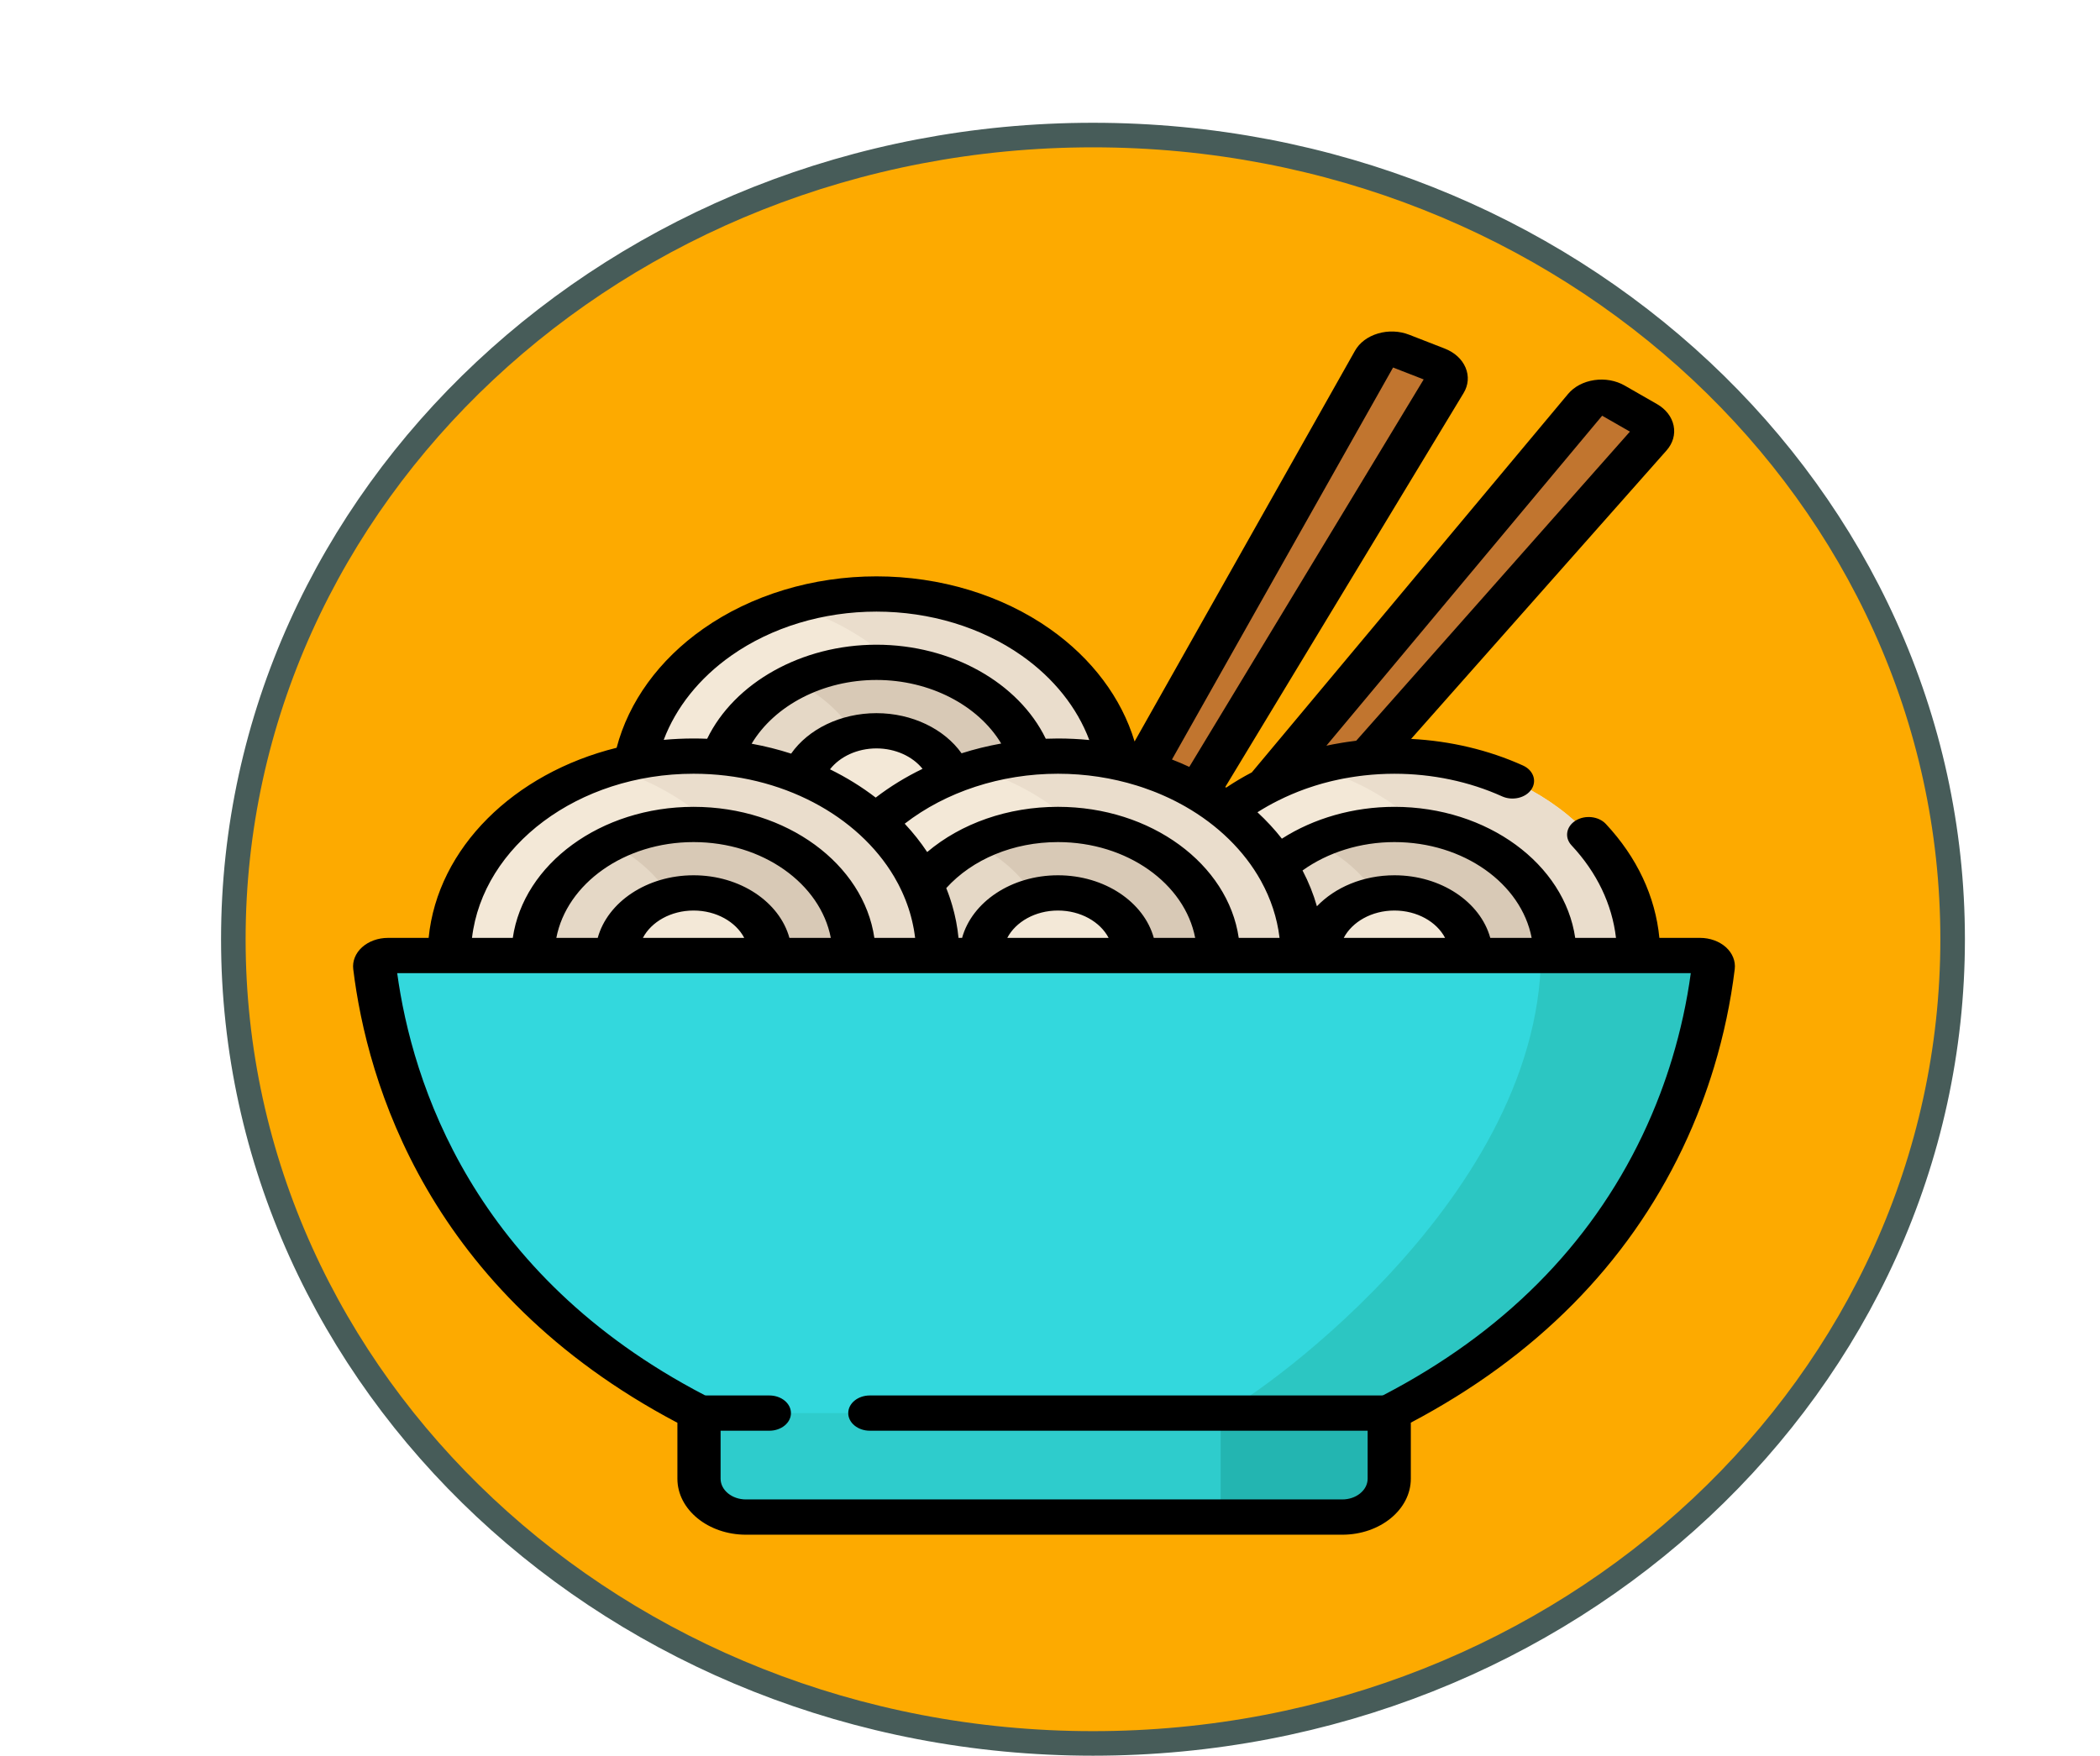 <svg width="171" height="143" viewBox="0 0 171 143" fill="none" xmlns="http://www.w3.org/2000/svg">
<path d="M159 76.5C159 112.614 127.723 142 89 142C50.277 142 19 112.614 19 76.5C19 40.386 50.277 11 89 11C127.723 11 159 40.386 159 76.5Z" fill="#FDAA00" stroke="#475C59" stroke-width="2"/>
<g clip-path="url(#clip0)">
<path d="M75.565 98.084L74.892 97.823C74.131 97.526 73.803 96.785 74.156 96.16L111.931 29.17C112.29 28.533 113.218 28.258 113.994 28.56L116.884 29.686C117.66 29.988 117.983 30.75 117.602 31.38L77.61 97.506C77.236 98.123 76.325 98.381 75.565 98.084V98.084Z" fill="#C1752F"/>
<path d="M78.619 95.563L79.229 95.913C79.919 96.308 80.87 96.178 81.364 95.621L134.276 35.852C134.779 35.284 134.615 34.488 133.912 34.085L131.292 32.582C130.589 32.178 129.617 32.323 129.133 32.902L78.232 93.823C77.757 94.392 77.929 95.167 78.619 95.563V95.563Z" fill="#C1752F"/>
<path d="M133.433 77.826C133.433 86.796 124.529 94.067 113.546 94.067C102.563 94.067 93.659 86.796 93.659 77.826C93.659 68.856 102.563 61.585 113.546 61.585C124.529 61.585 133.433 68.856 133.433 77.826Z" fill="#F3E8D7"/>
<path d="M113.546 61.585C111.255 61.585 109.058 61.905 107.01 62.486C114.782 64.695 120.362 70.727 120.362 77.826C120.362 84.925 114.782 90.957 107.01 93.165C109.058 93.747 111.255 94.067 113.546 94.067C124.529 94.067 133.433 86.796 133.433 77.826C133.433 68.856 124.529 61.585 113.546 61.585Z" fill="#EADDCC"/>
<path d="M126.616 77.826C126.616 83.721 120.764 88.5 113.546 88.5C106.327 88.5 100.475 83.721 100.475 77.826C100.475 71.93 106.327 67.151 113.546 67.151C120.764 67.151 126.616 71.93 126.616 77.826V77.826Z" fill="#E5D8C6"/>
<path d="M113.546 67.151C111.164 67.151 108.934 67.674 107.01 68.583C110.916 70.429 113.546 73.876 113.546 77.826C113.546 81.776 110.916 85.223 107.01 87.069C108.934 87.978 111.164 88.5 113.546 88.5C120.764 88.5 126.616 83.721 126.616 77.826C126.616 71.931 120.764 67.151 113.546 67.151V67.151Z" fill="#D8C9B6"/>
<path d="M119.789 77.826C119.789 80.641 116.994 82.925 113.546 82.925C110.097 82.925 107.302 80.641 107.302 77.826C107.302 75.01 110.097 72.727 113.546 72.727C116.994 72.727 119.789 75.01 119.789 77.826V77.826Z" fill="#F3E8D7"/>
<path d="M91.257 64.62C91.257 73.59 82.353 80.861 71.37 80.861C60.387 80.861 51.483 73.59 51.483 64.62C51.483 55.651 60.387 48.379 71.37 48.379C82.353 48.379 91.257 55.651 91.257 64.62Z" fill="#F3E8D7"/>
<path d="M71.37 48.379C68.974 48.379 66.676 48.726 64.548 49.36C72.172 51.634 77.614 57.608 77.614 64.62C77.614 71.633 72.171 77.607 64.548 79.88C66.676 80.515 68.974 80.861 71.37 80.861C82.353 80.861 91.257 73.59 91.257 64.62C91.257 55.65 82.353 48.379 71.37 48.379Z" fill="#EADDCC"/>
<path d="M84.441 64.62C84.441 70.516 78.589 75.295 71.37 75.295C64.152 75.295 58.3 70.516 58.3 64.62C58.3 58.725 64.152 53.946 71.37 53.946C78.589 53.946 84.441 58.725 84.441 64.62Z" fill="#E5D8C6"/>
<path d="M71.37 53.946C68.912 53.946 66.614 54.501 64.65 55.464C68.454 57.331 71 60.732 71 64.62C71 68.509 68.454 71.91 64.65 73.776C66.614 74.74 68.911 75.295 71.37 75.295C78.589 75.295 84.441 70.516 84.441 64.62C84.441 58.725 78.589 53.946 71.37 53.946Z" fill="#D8C9B6"/>
<path d="M77.614 64.62C77.614 67.437 74.818 69.719 71.37 69.719C67.922 69.719 65.127 67.437 65.127 64.62C65.127 61.804 67.922 59.522 71.37 59.522C74.818 59.522 77.614 61.804 77.614 64.62Z" fill="#F3E8D7"/>
<path d="M106.034 77.826C106.034 86.796 97.131 94.067 86.147 94.067C75.165 94.067 66.26 86.796 66.26 77.826C66.26 68.856 75.165 61.585 86.147 61.585C97.131 61.585 106.034 68.856 106.034 77.826Z" fill="#F3E8D7"/>
<path d="M86.147 61.585C83.751 61.585 81.453 61.931 79.326 62.566C86.949 64.839 92.391 70.813 92.391 77.826C92.391 84.838 86.949 90.812 79.326 93.086C81.453 93.72 83.751 94.067 86.147 94.067C97.131 94.067 106.034 86.796 106.034 77.826C106.034 68.856 97.131 61.585 86.147 61.585V61.585Z" fill="#EADDCC"/>
<path d="M99.218 77.826C99.218 83.721 93.366 88.5 86.147 88.5C78.929 88.5 73.077 83.721 73.077 77.826C73.077 71.93 78.929 67.151 86.147 67.151C93.366 67.151 99.218 71.93 99.218 77.826V77.826Z" fill="#E5D8C6"/>
<path d="M86.147 67.151C83.66 67.151 81.334 67.719 79.354 68.705C83.119 70.579 85.632 73.963 85.632 77.826C85.632 81.689 83.119 85.073 79.354 86.947C81.334 87.932 83.66 88.5 86.147 88.5C93.366 88.5 99.218 83.721 99.218 77.826C99.218 71.931 93.366 67.151 86.147 67.151V67.151Z" fill="#D8C9B6"/>
<path d="M92.391 77.826C92.391 80.641 89.596 82.925 86.147 82.925C82.699 82.925 79.904 80.641 79.904 77.826C79.904 75.01 82.699 72.727 86.147 72.727C89.596 72.727 92.391 75.01 92.391 77.826Z" fill="#F3E8D7"/>
<path d="M76.364 77.826C76.364 86.796 67.459 94.067 56.477 94.067C45.493 94.067 36.59 86.796 36.59 77.826C36.59 68.856 45.493 61.585 56.477 61.585C67.459 61.585 76.364 68.856 76.364 77.826Z" fill="#F3E8D7"/>
<path d="M56.477 61.585C54.103 61.585 51.828 61.926 49.717 62.548C57.373 64.808 62.844 70.795 62.844 77.826C62.844 84.857 57.372 90.843 49.717 93.103C51.828 93.726 54.103 94.067 56.477 94.067C67.459 94.067 76.364 86.796 76.364 77.826C76.364 68.856 67.459 61.585 56.477 61.585V61.585Z" fill="#EADDCC"/>
<path d="M69.547 77.826C69.547 83.721 63.695 88.5 56.477 88.5C49.258 88.5 43.406 83.721 43.406 77.826C43.406 71.93 49.258 67.151 56.477 67.151C63.695 67.151 69.547 71.93 69.547 77.826V77.826Z" fill="#E5D8C6"/>
<path d="M56.477 67.151C53.988 67.151 51.663 67.719 49.684 68.705C53.447 70.579 55.96 73.963 55.96 77.826C55.96 81.689 53.447 85.073 49.684 86.947C51.663 87.932 53.988 88.5 56.477 88.5C63.695 88.5 69.547 83.721 69.547 77.826C69.547 71.931 63.695 67.151 56.477 67.151V67.151Z" fill="#D8C9B6"/>
<path d="M62.72 77.826C62.72 80.641 59.925 82.925 56.477 82.925C53.028 82.925 50.233 80.641 50.233 77.826C50.233 75.01 53.028 72.727 56.477 72.727C59.925 72.727 62.72 75.01 62.72 77.826Z" fill="#F3E8D7"/>
<path d="M31.585 77.826C30.948 77.826 30.45 78.275 30.513 78.793C31.619 87.831 36.456 104.448 56.42 114.838C56.575 114.919 56.743 114.98 56.919 115.023V120.44C56.919 122.165 58.631 123.564 60.744 123.564H109.298C111.41 123.564 113.123 122.165 113.123 120.44V115.017C113.291 114.974 113.453 114.916 113.602 114.838C133.565 104.448 138.402 87.831 139.508 78.793C139.572 78.274 139.074 77.826 138.436 77.826H31.585Z" fill="#33D8DD"/>
<path d="M112.514 115.095H57.508C57.307 115.095 57.108 115.07 56.919 115.024V120.441C56.919 122.165 58.631 123.564 60.744 123.564H109.298C111.411 123.564 113.123 122.165 113.123 120.441V115.018C112.927 115.068 112.722 115.095 112.514 115.095Z" fill="#2ECCCC"/>
<path d="M112.514 115.095H99.398V123.564H109.298C111.411 123.564 113.123 122.165 113.123 120.441V115.018C112.927 115.068 112.722 115.095 112.514 115.095Z" fill="#23B5B1"/>
<path d="M57.508 115.095C57.307 115.095 57.108 115.07 56.919 115.024V115.095H57.508Z" fill="#25B9C0"/>
<path d="M57.219 121.656C57.074 121.376 56.977 121.075 56.938 120.76C56.977 121.075 57.074 121.376 57.219 121.656Z" fill="#25B9C0"/>
<path d="M138.437 77.826H125.485C125.255 98.207 101.108 114.64 99.398 115.095H112.514C112.722 115.095 112.927 115.068 113.123 115.017C113.292 114.974 113.453 114.916 113.602 114.838C133.566 104.448 138.403 87.831 139.509 78.793C139.572 78.275 139.075 77.826 138.437 77.826V77.826Z" fill="#2CC6C2"/>
<path d="M140.54 77.151C140.002 76.668 139.236 76.389 138.437 76.389H135.121C134.792 73.011 133.302 69.829 130.762 67.11C130.172 66.48 129.07 66.359 128.297 66.839C127.525 67.321 127.377 68.222 127.967 68.852C130.035 71.065 131.268 73.647 131.588 76.389H128.267C127.393 70.387 121.127 65.716 113.545 65.716C110.212 65.716 106.978 66.645 104.382 68.309C103.786 67.55 103.12 66.832 102.393 66.158C102.932 65.814 103.492 65.499 104.069 65.21C104.075 65.206 104.082 65.204 104.089 65.201C104.796 64.847 105.524 64.535 106.271 64.266C106.343 64.24 106.415 64.216 106.486 64.191C106.674 64.125 106.864 64.063 107.053 64.003C107.177 63.965 107.3 63.926 107.425 63.891C107.52 63.862 107.615 63.834 107.711 63.807C107.906 63.753 108.101 63.702 108.297 63.654C108.385 63.633 108.472 63.611 108.561 63.591C108.763 63.544 108.965 63.499 109.168 63.458C109.258 63.44 109.348 63.423 109.438 63.406C109.592 63.377 109.747 63.349 109.901 63.324C110.045 63.3 110.189 63.277 110.334 63.257C110.464 63.237 110.596 63.219 110.729 63.202C110.851 63.186 110.973 63.171 111.095 63.158C111.902 63.068 112.72 63.021 113.546 63.021C116.613 63.021 119.644 63.657 122.309 64.862C123.158 65.245 124.228 64.994 124.698 64.3C125.168 63.606 124.861 62.733 124.011 62.349C121.221 61.088 118.097 60.348 114.905 60.184L135.7 36.693C136.221 36.105 136.427 35.386 136.281 34.669C136.133 33.953 135.651 33.328 134.924 32.91C134.923 32.91 134.923 32.91 134.923 32.91L132.303 31.407C131.575 30.989 130.69 30.83 129.816 30.96C128.941 31.091 128.183 31.493 127.681 32.093L101.933 62.91C101.21 63.286 100.516 63.702 99.847 64.15C99.822 64.134 99.798 64.118 99.773 64.101L119.178 32.015C119.572 31.364 119.629 30.627 119.338 29.94C119.047 29.253 118.444 28.703 117.641 28.39L114.752 27.265C113.948 26.951 113.045 26.915 112.209 27.162C111.372 27.41 110.705 27.909 110.334 28.569L92.388 60.394C91.321 56.851 88.918 53.638 85.5 51.23C81.577 48.467 76.558 46.944 71.371 46.944C66.188 46.944 61.173 48.464 57.251 51.223C53.664 53.746 51.195 57.157 50.211 60.905C41.86 62.972 35.628 69.055 34.903 76.39H31.585C30.786 76.39 30.02 76.668 29.483 77.152C28.947 77.636 28.685 78.286 28.764 78.936C29.892 88.147 34.824 105.153 55.16 115.884V120.441C55.16 122.954 57.665 125 60.744 125H109.298C112.377 125 114.881 122.954 114.881 120.441V115.874C125.049 110.505 132.49 102.995 137.002 93.549C137.565 92.37 138.085 91.151 138.548 89.926C138.921 88.939 139.265 87.925 139.571 86.915C140.362 84.303 140.93 81.619 141.257 78.936C141.337 78.286 141.075 77.636 140.54 77.151V77.151ZM130.461 33.86L132.722 35.156L110.435 60.331C110.334 60.343 110.232 60.359 110.13 60.373C109.977 60.392 109.825 60.413 109.673 60.435C109.538 60.456 109.404 60.475 109.271 60.498C109.033 60.536 108.796 60.578 108.561 60.623C108.448 60.645 108.336 60.668 108.223 60.692C108.151 60.707 108.079 60.72 108.006 60.736L130.461 33.86ZM113.546 68.587C119.186 68.587 123.873 71.975 124.721 76.389H121.351C120.547 73.475 117.354 71.291 113.546 71.291C110.984 71.291 108.7 72.281 107.234 73.816C106.951 72.822 106.561 71.847 106.064 70.899C108.12 69.42 110.789 68.587 113.546 68.587V68.587ZM117.671 76.389H109.42C110.106 75.082 111.696 74.162 113.545 74.162C115.395 74.163 116.987 75.082 117.671 76.389V76.389ZM113.436 29.934L115.928 30.904L96.843 62.462C96.384 62.248 95.913 62.047 95.432 61.86L113.436 29.934ZM92.555 63.979C92.695 64.022 92.834 64.066 92.973 64.113C93.047 64.137 93.122 64.164 93.196 64.19C93.418 64.267 93.638 64.347 93.856 64.43C93.953 64.468 94.049 64.505 94.145 64.543C94.258 64.589 94.37 64.635 94.48 64.682C94.597 64.732 94.714 64.783 94.829 64.835C94.952 64.889 95.073 64.945 95.195 65.002C95.348 65.075 95.5 65.148 95.65 65.224C95.734 65.266 95.819 65.31 95.902 65.354C96.031 65.421 96.158 65.491 96.285 65.56C96.359 65.601 96.433 65.641 96.506 65.683C99.169 67.202 101.311 69.29 102.667 71.728C102.676 71.746 102.685 71.762 102.694 71.779C103.478 73.204 103.994 74.747 104.189 76.366C104.189 76.374 104.19 76.381 104.191 76.389H100.869C99.996 70.387 93.73 65.715 86.148 65.715C82.07 65.715 78.263 67.059 75.5 69.398C74.965 68.595 74.356 67.822 73.669 67.089C77.025 64.489 81.494 63.02 86.148 63.02C88.403 63.02 90.562 63.362 92.555 63.979V63.979ZM86.147 71.291C82.34 71.291 79.146 73.476 78.342 76.39H78.05C78.049 76.379 78.047 76.369 78.047 76.358C78.028 76.178 78.006 75.999 77.982 75.82C77.974 75.77 77.968 75.72 77.96 75.67C77.93 75.474 77.897 75.278 77.861 75.082C77.853 75.039 77.842 74.996 77.834 74.952C77.805 74.807 77.773 74.662 77.739 74.517C77.738 74.511 77.736 74.503 77.734 74.496C77.73 74.478 77.726 74.46 77.722 74.442C77.712 74.401 77.702 74.358 77.692 74.316C77.644 74.123 77.591 73.931 77.537 73.74C77.522 73.69 77.506 73.639 77.491 73.589C77.46 73.486 77.428 73.383 77.395 73.281C77.394 73.278 77.393 73.275 77.392 73.273C77.368 73.199 77.343 73.126 77.319 73.052C77.311 73.027 77.302 73.002 77.293 72.977C77.258 72.878 77.222 72.779 77.185 72.681C77.183 72.677 77.181 72.673 77.18 72.668C77.15 72.588 77.119 72.509 77.088 72.429C77.076 72.398 77.065 72.366 77.053 72.335C79.186 69.977 82.527 68.587 86.147 68.587C91.787 68.587 96.475 71.976 97.322 76.39H93.952C93.149 73.475 89.956 71.291 86.147 71.291V71.291ZM90.273 76.389H82.022C82.707 75.082 84.298 74.162 86.148 74.162C87.997 74.163 89.588 75.082 90.273 76.389ZM71.37 60.957C72.908 60.957 74.309 61.607 75.122 62.62C73.756 63.28 72.477 64.065 71.307 64.963C70.175 64.092 68.927 63.318 67.585 62.66C68.392 61.624 69.807 60.957 71.37 60.957ZM64.421 61.382C63.385 61.047 62.31 60.776 61.204 60.575C63.073 57.453 67.012 55.382 71.37 55.382C75.719 55.382 79.653 57.446 81.526 60.559C80.425 60.756 79.346 61.022 78.299 61.356C76.893 59.373 74.265 58.086 71.37 58.086C68.454 58.086 65.82 59.383 64.421 61.382ZM59.547 53.398C62.831 51.088 67.029 49.815 71.371 49.815C75.716 49.815 79.918 51.09 83.203 53.405C85.805 55.238 87.703 57.627 88.699 60.273C87.862 60.192 87.01 60.149 86.148 60.149C85.817 60.149 85.486 60.157 85.156 60.169C82.944 55.606 77.469 52.511 71.371 52.511C65.269 52.511 59.795 55.608 57.582 60.172C57.216 60.157 56.847 60.149 56.477 60.149C55.655 60.149 54.844 60.188 54.046 60.261C55.045 57.617 56.945 55.229 59.547 53.398ZM56.477 63.02C63.652 63.02 69.867 66.443 72.803 71.394C72.827 71.435 72.85 71.477 72.873 71.518C72.968 71.682 73.06 71.847 73.148 72.013C73.191 72.096 73.231 72.18 73.273 72.264C73.336 72.39 73.398 72.517 73.457 72.645C73.505 72.751 73.55 72.857 73.596 72.964C73.643 73.073 73.689 73.181 73.732 73.291C73.779 73.41 73.822 73.53 73.866 73.649C73.902 73.749 73.938 73.85 73.972 73.952C74.014 74.078 74.053 74.204 74.091 74.33C74.12 74.43 74.148 74.53 74.176 74.631C74.21 74.758 74.243 74.885 74.273 75.014C74.297 75.118 74.32 75.223 74.342 75.329C74.368 75.453 74.394 75.578 74.416 75.702C74.437 75.819 74.453 75.936 74.471 76.054C74.487 76.165 74.504 76.277 74.518 76.39H71.198C70.325 70.387 64.058 65.716 56.477 65.716C48.895 65.716 42.629 70.387 41.756 76.39H38.434C39.322 68.898 47.073 63.02 56.477 63.02V63.02ZM56.477 71.291C52.668 71.291 49.475 73.476 48.672 76.39H45.302C46.149 71.976 50.837 68.587 56.477 68.587C62.115 68.587 66.804 71.976 67.652 76.39H64.281C63.478 73.475 60.284 71.291 56.477 71.291V71.291ZM60.602 76.389H52.35C53.036 75.082 54.627 74.162 56.477 74.162C58.326 74.162 59.917 75.082 60.602 76.389ZM136.158 86.225C135.868 87.184 135.542 88.144 135.188 89.079C134.751 90.238 134.258 91.391 133.726 92.505C129.442 101.475 122.354 108.581 112.66 113.626C112.658 113.627 112.64 113.637 112.599 113.646C112.567 113.655 112.537 113.659 112.514 113.659H70.829C69.858 113.659 69.071 114.301 69.071 115.095C69.071 115.888 69.858 116.531 70.829 116.531H111.365V120.44C111.365 121.371 110.438 122.128 109.298 122.128H60.744C59.604 122.128 58.677 121.371 58.677 120.44V116.531H62.648C63.619 116.531 64.406 115.888 64.406 115.095C64.406 114.301 63.619 113.659 62.648 113.659H57.508C57.483 113.659 57.455 113.655 57.424 113.648C57.391 113.64 57.372 113.631 57.365 113.627C38.459 103.788 33.555 88.127 32.343 79.261H137.679C137.36 81.605 136.848 83.944 136.158 86.225V86.225Z" fill="black"/>
</g>
<defs>
<clipPath id="clip0">
<rect width="120" height="98" fill="white" transform="translate(25 27)"/>
</clipPath>
</defs>
</svg>
